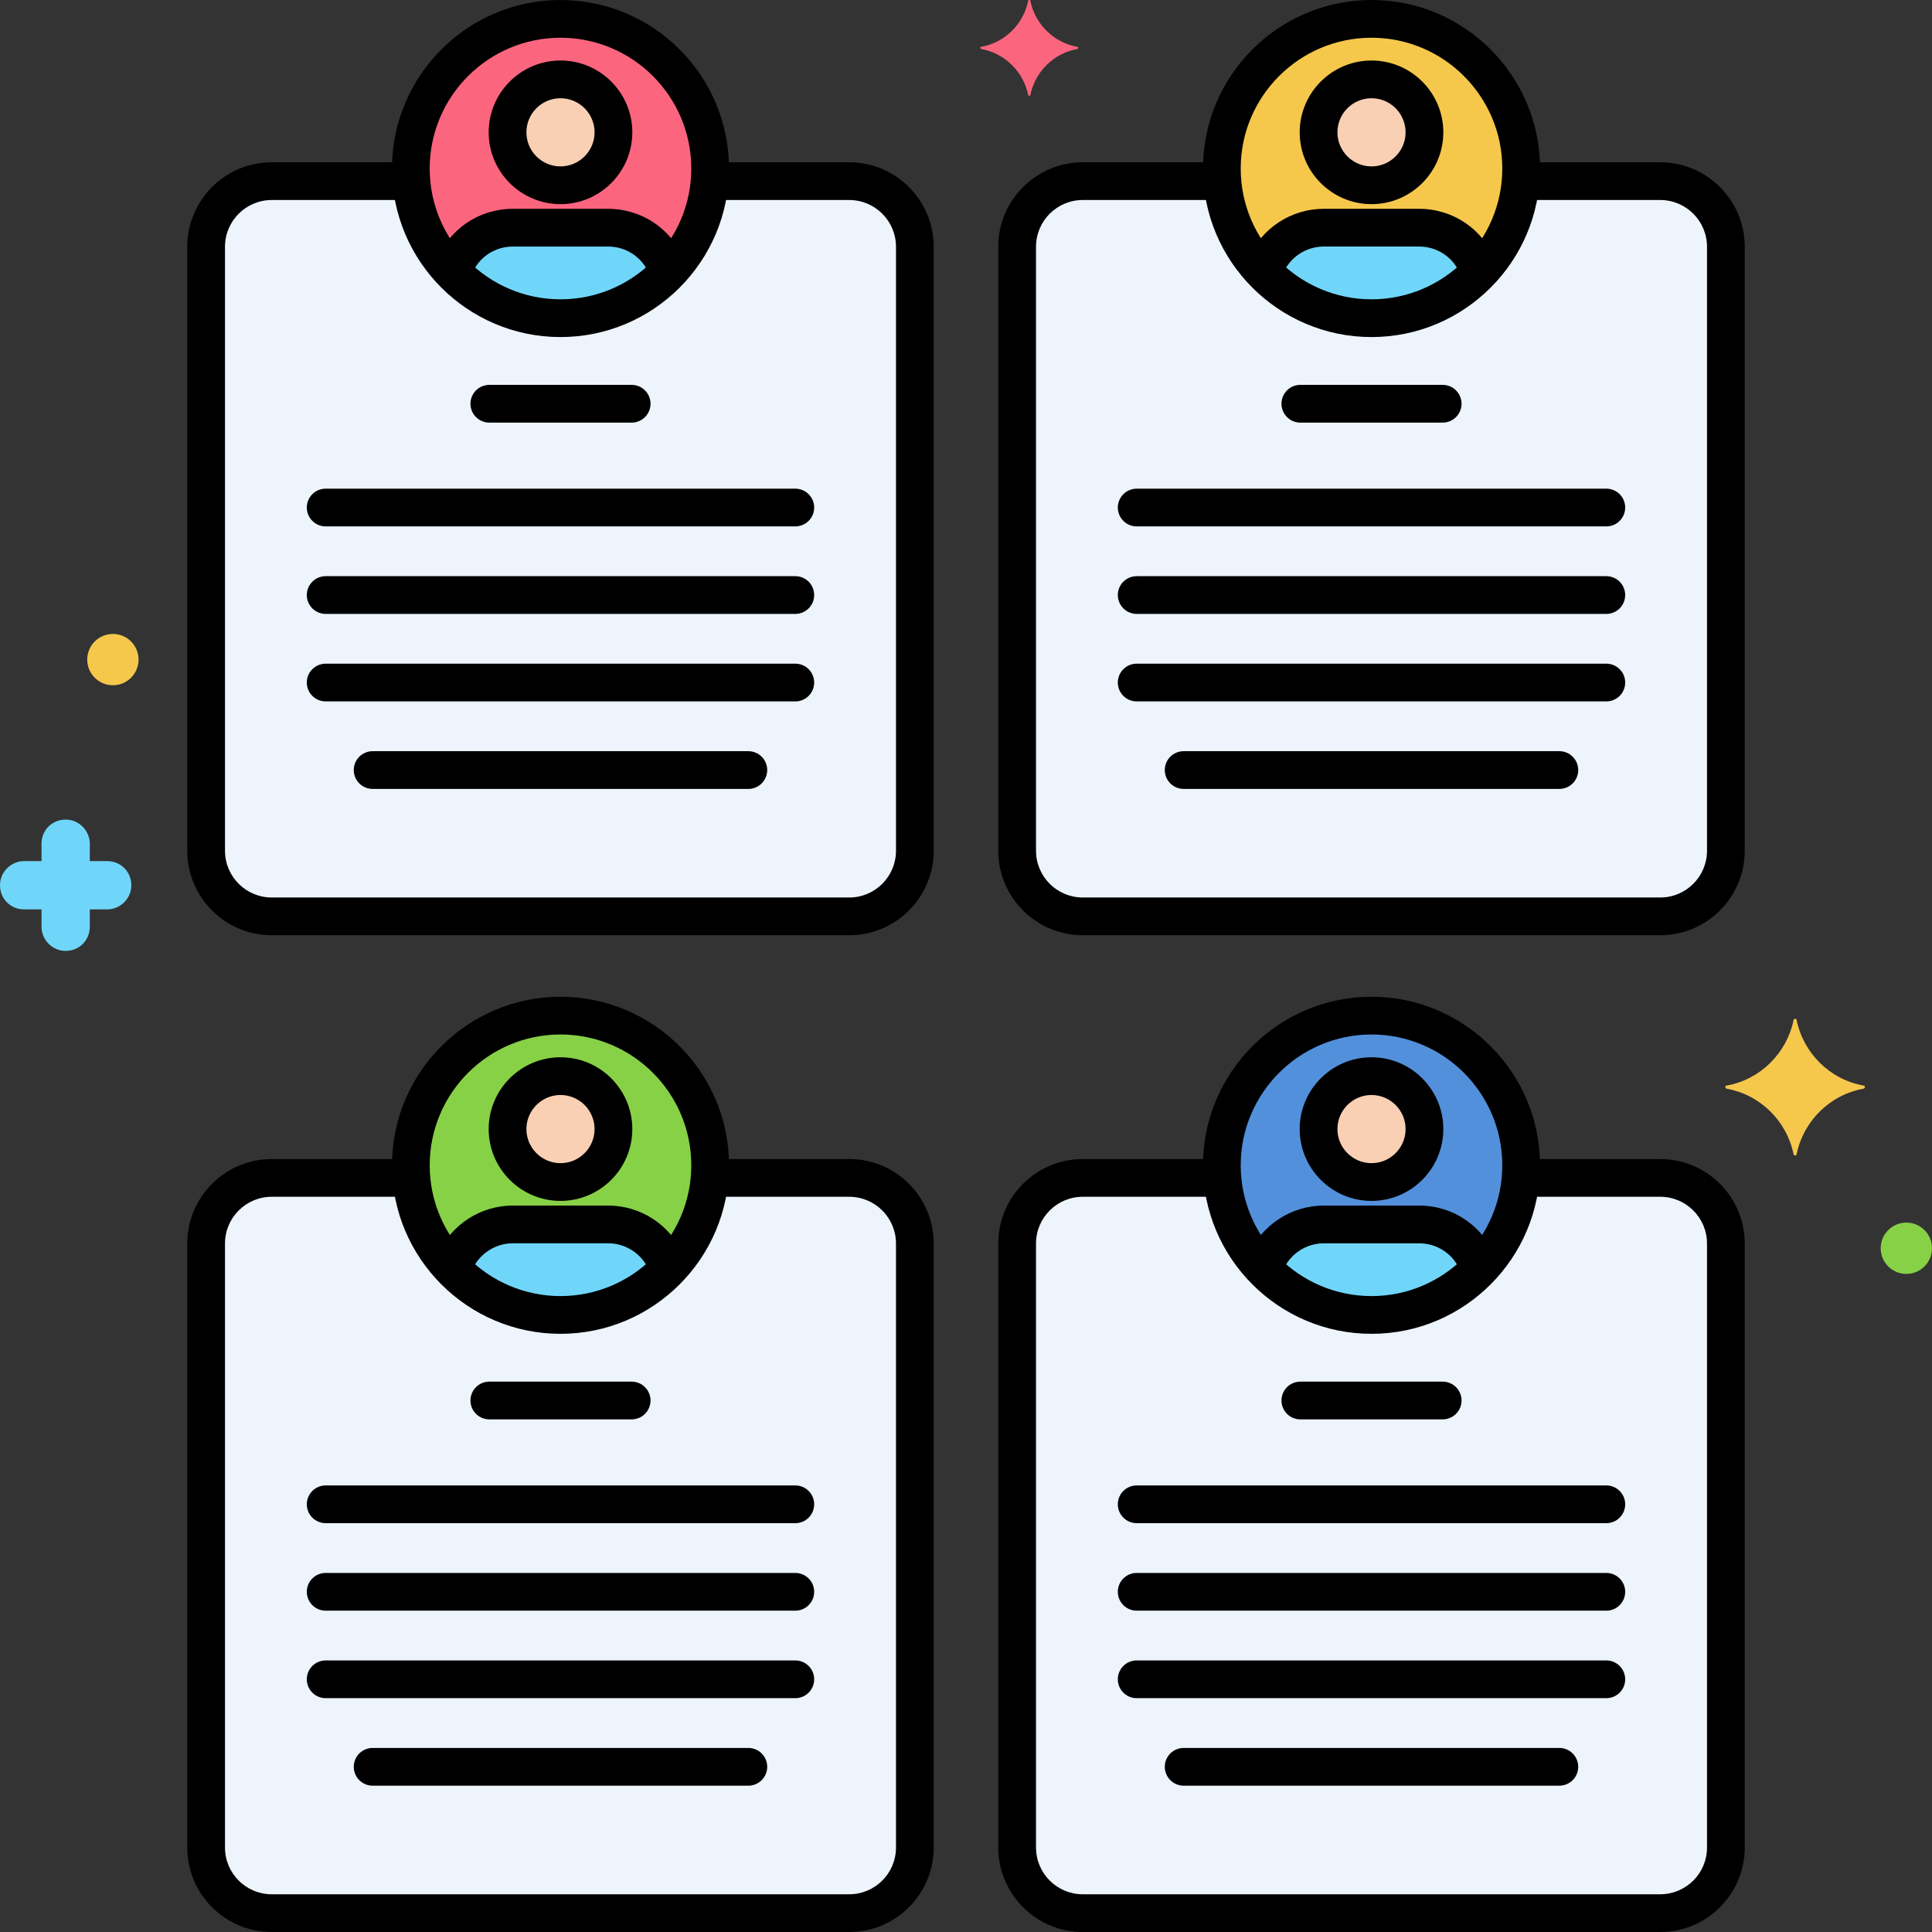 <?xml version="1.0" encoding="utf-8"?>
<!-- Generator: Adobe Illustrator 24.0.0, SVG Export Plug-In . SVG Version: 6.00 Build 0)  -->
<svg version="1.1" xmlns="http://www.w3.org/2000/svg" xmlns:xlink="http://www.w3.org/1999/xlink" x="0px" y="0px"
	 viewBox="0 0 256 256" enable-background="new 0 0 256 256" xml:space="preserve">
<rect x="0" y="0" width="256" height="256" fill="#333333" stroke="none"/>
<g id="Layer_1">
</g>
<g id="Layer_2">
</g>
<g id="Layer_3">
</g>
<g id="Layer_4">
</g>
<g id="Layer_5">
</g>
<g id="Layer_6">
</g>
<g id="Layer_7">
</g>
<g id="Layer_8">
</g>
<g id="Layer_9">
</g>
<g id="Layer_10">
</g>
<g id="Layer_11">
</g>
<g id="Layer_12">
</g>
<g id="Layer_13">
</g>
<g id="Layer_14">
</g>
<g id="Layer_15">
</g>
<g id="Layer_16">
</g>
<g id="Layer_17">
</g>
<g id="Layer_18">
</g>
<g id="Layer_19">
</g>
<g id="Layer_20">
</g>
<g id="Layer_21">
</g>
<g id="Layer_22">
</g>
<g id="Layer_23">
</g>
<g id="Layer_24">
</g>
<g id="Layer_25">
</g>
<g id="Layer_26">
</g>
<g id="Layer_27">
</g>
<g id="Layer_28">
</g>
<g id="Layer_29">
</g>
<g id="Layer_30">
</g>
<g id="Layer_31">
</g>
<g id="Layer_32">
</g>
<g id="Layer_33">
</g>
<g id="Layer_34">
</g>
<g id="Layer_35">
</g>
<g id="Layer_36">
	<g>
		<g>
			<g>
				
					<ellipse transform="matrix(0.383 -0.924 0.924 0.383 91.555 181.683)" fill="#F5C84C" cx="181.732" cy="22.331" rx="19.831" ry="19.83"/>
			</g>
		</g>
		<g>
			<g>
				<path fill="#70D6F9" d="M188.045,30.168h-12.627c-3.757,0-6.936,2.473-7.999,5.88c3.609,3.765,8.685,6.113,14.313,6.113
					c5.627,0,10.703-2.348,14.313-6.113C194.981,32.641,191.802,30.168,188.045,30.168z"/>
			</g>
		</g>
		<g>
			<g>
				
					<ellipse transform="matrix(0.998 -0.071 0.071 0.998 -10.759 5.653)" fill="#87D147" cx="74.268" cy="154.407" rx="19.83" ry="19.83"/>
			</g>
		</g>
		<g>
			<g>
				<path fill="#70D6F9" d="M80.582,162.244H67.955c-3.757,0-6.936,2.473-7.999,5.88c3.609,3.765,8.685,6.113,14.313,6.113
					c5.627,0,10.703-2.348,14.313-6.113C87.518,164.717,84.339,162.244,80.582,162.244z"/>
			</g>
		</g>
		<g>
			<g>
				
					<ellipse transform="matrix(0.998 -0.071 0.071 0.998 -10.488 13.271)" fill="#5290DB" cx="181.732" cy="154.407" rx="19.83" ry="19.83"/>
			</g>
		</g>
		<g>
			<g>
				<path fill="#70D6F9" d="M188.045,162.244h-12.627c-3.757,0-6.936,2.473-7.999,5.88c3.609,3.765,8.685,6.113,14.313,6.113
					c5.627,0,10.703-2.348,14.313-6.113C194.981,164.717,191.802,162.244,188.045,162.244z"/>
			</g>
		</g>
		<g>
			<g>
				
					<ellipse transform="matrix(0.383 -0.924 0.924 0.383 25.216 82.4)" fill="#FC657E" cx="74.268" cy="22.331" rx="19.831" ry="19.83"/>
			</g>
		</g>
		<g>
			<g>
				<path fill="#70D6F9" d="M80.582,30.168H67.955c-3.757,0-6.936,2.473-7.999,5.88c3.609,3.765,8.685,6.113,14.313,6.113
					c5.627,0,10.703-2.348,14.313-6.113C87.518,32.641,84.339,30.168,80.582,30.168z"/>
			</g>
		</g>
		<g>
			<g>
				<path fill="#F5C84C" d="M246.959,143.85c-4.5-0.8-8-4.3-8.9-8.7c0-0.2-0.4-0.2-0.4,0c-0.9,4.4-4.4,7.9-8.9,8.7
					c-0.2,0-0.2,0.3,0,0.4c4.5,0.8,8,4.3,8.9,8.7c0,0.2,0.4,0.2,0.4,0c0.9-4.4,4.4-7.9,8.9-8.7
					C247.159,144.15,247.159,143.85,246.959,143.85z"/>
			</g>
		</g>
		<g>
			<g>
				<path fill="#FC657E" d="M142.769,6.21c-3.157-0.561-5.613-3.017-6.245-6.104c0-0.14-0.281-0.14-0.281,0
					c-0.632,3.087-3.087,5.543-6.245,6.104c-0.14,0-0.14,0.21,0,0.281c3.157,0.561,5.613,3.017,6.245,6.104
					c0,0.14,0.281,0.14,0.281,0c0.631-3.087,3.087-5.543,6.245-6.104C142.909,6.42,142.909,6.21,142.769,6.21z"/>
			</g>
		</g>
		<g>
			<g>
				<path fill="#F5C84C" d="M14.959,84c-1.878,0-3.4,1.522-3.4,3.4c0,1.878,1.522,3.4,3.4,3.4s3.4-1.522,3.4-3.4
					C18.359,85.522,16.836,84,14.959,84z"/>
			</g>
		</g>
		<g>
			<g>
				<path fill="#70D6F9" d="M14.2,114.1h-2.3v-2.3c0-1.7-1.4-3.2-3.2-3.2s-3.2,1.4-3.2,3.2v2.3H3.2c-1.7,0-3.2,1.4-3.2,3.2
					c0,1.8,1.4,3.2,3.2,3.2h2.3v2.3c0,1.7,1.4,3.2,3.2,3.2s3.2-1.4,3.2-3.2v-2.3h2.3c1.7,0,3.2-1.4,3.2-3.2
					C17.4,115.5,16,114.1,14.2,114.1z"/>
			</g>
		</g>
		<g>
			<g>
				<path fill="#87D147" d="M252.6,162c-1.878,0-3.4,1.522-3.4,3.4c0,1.878,1.522,3.4,3.4,3.4c1.878,0,3.4-1.522,3.4-3.4
					C256,163.522,254.478,162,252.6,162z"/>
			</g>
		</g>
		<g>
			<g>
				<path fill="#EDF4FC" d="M112.531,24.003H94.023c-0.85,10.169-9.367,18.158-19.755,18.158c-10.388,0-18.905-7.989-19.755-18.158
					H36.005c-4.781,0-8.692,3.911-8.692,8.692v80.036c0,4.781,3.911,8.692,8.692,8.692h76.526c4.781,0,8.692-3.911,8.692-8.692
					V32.695C121.223,27.914,117.312,24.003,112.531,24.003z"/>
			</g>
		</g>
		<g>
			<g>
				<g>
					<path d="M74.268,0c-12.313,0-22.33,10.018-22.33,22.331s10.017,22.331,22.33,22.331s22.331-10.018,22.331-22.331
						S86.581,0,74.268,0z M74.268,39.661c-9.556,0-17.33-7.774-17.33-17.331S64.712,5,74.268,5c9.556,0,17.331,7.774,17.331,17.331
						S83.824,39.661,74.268,39.661z"/>
				</g>
			</g>
		</g>
		<g>
			<g>
				<path fill="#F9D0B4" d="M74.268,10.518c-3.875,0-7.016,3.141-7.016,7.016c0,3.875,3.141,7.016,7.016,7.016
					c3.875,0,7.016-3.141,7.016-7.016C81.284,13.659,78.143,10.518,74.268,10.518z"/>
			</g>
		</g>
		<g>
			<g>
				<path d="M90.656,34.438c-1.678-4.112-5.633-6.769-10.075-6.769H67.955c-4.455,0-8.414,2.668-10.086,6.798
					c-0.518,1.28,0.099,2.738,1.379,3.256c0.308,0.125,0.625,0.183,0.938,0.183c0.988,0,1.924-0.59,2.318-1.562
					c0.904-2.232,3.043-3.675,5.452-3.675h12.627c2.401,0,4.539,1.436,5.446,3.659c0.521,1.278,1.981,1.892,3.259,1.37
					C90.565,37.175,91.178,35.716,90.656,34.438z"/>
			</g>
		</g>
		<g>
			<g>
				<g>
					<path d="M74.268,8.018c-5.247,0-9.516,4.269-9.516,9.516s4.269,9.516,9.516,9.516s9.516-4.269,9.516-9.516
						S79.515,8.018,74.268,8.018z M74.268,22.049c-2.49,0-4.516-2.026-4.516-4.516s2.026-4.516,4.516-4.516
						c2.49,0,4.516,2.026,4.516,4.516S76.758,22.049,74.268,22.049z"/>
				</g>
			</g>
		</g>
		<g>
			<g>
				<path d="M112.531,21.503H94.792c-1.381,0-2.5,1.119-2.5,2.5s1.119,2.5,2.5,2.5h17.739c3.414,0,6.192,2.778,6.192,6.192v80.036
					c0,3.415-2.778,6.192-6.192,6.192H36.005c-3.415,0-6.192-2.778-6.192-6.192V32.695c0-3.415,2.778-6.192,6.192-6.192h17.703
					c1.381,0,2.5-1.119,2.5-2.5s-1.119-2.5-2.5-2.5H36.005c-6.171,0-11.192,5.021-11.192,11.192v80.036
					c0,6.171,5.021,11.192,11.192,11.192h76.526c6.171,0,11.192-5.021,11.192-11.192V32.695
					C123.723,26.524,118.703,21.503,112.531,21.503z"/>
			</g>
		</g>
		<g>
			<g>
				<path d="M105.383,87.941H43.154c-1.381,0-2.5,1.119-2.5,2.5s1.119,2.5,2.5,2.5h62.229c1.381,0,2.5-1.119,2.5-2.5
					S106.764,87.941,105.383,87.941z"/>
			</g>
		</g>
		<g>
			<g>
				<path d="M105.383,76.346H43.154c-1.381,0-2.5,1.119-2.5,2.5s1.119,2.5,2.5,2.5h62.229c1.381,0,2.5-1.119,2.5-2.5
					S106.764,76.346,105.383,76.346z"/>
			</g>
		</g>
		<g>
			<g>
				<path d="M105.383,64.751H43.154c-1.381,0-2.5,1.119-2.5,2.5s1.119,2.5,2.5,2.5h62.229c1.381,0,2.5-1.119,2.5-2.5
					S106.764,64.751,105.383,64.751z"/>
			</g>
		</g>
		<g>
			<g>
				<path d="M99.16,99.536H49.376c-1.381,0-2.5,1.119-2.5,2.5s1.119,2.5,2.5,2.5H99.16c1.381,0,2.5-1.119,2.5-2.5
					S100.541,99.536,99.16,99.536z"/>
			</g>
		</g>
		<g>
			<g>
				<path d="M83.698,50.998h-18.86c-1.381,0-2.5,1.119-2.5,2.5s1.119,2.5,2.5,2.5h18.86c1.381,0,2.5-1.119,2.5-2.5
					S85.079,50.998,83.698,50.998z"/>
			</g>
		</g>
		<g>
			<g>
				<path fill="#EDF4FC" d="M219.995,24.003h-18.508c-0.85,10.169-9.367,18.158-19.755,18.158s-18.905-7.989-19.755-18.158h-18.508
					c-4.781,0-8.692,3.911-8.692,8.692v80.036c0,4.781,3.911,8.692,8.692,8.692h76.526c4.781,0,8.692-3.911,8.692-8.692V32.695
					C228.687,27.914,224.775,24.003,219.995,24.003z"/>
			</g>
		</g>
		<g>
			<g>
				<g>
					<path d="M181.732,0c-12.313,0-22.331,10.018-22.331,22.331s10.018,22.331,22.331,22.331s22.33-10.018,22.33-22.331
						S194.045,0,181.732,0z M181.732,39.661c-9.556,0-17.331-7.774-17.331-17.331S172.176,5,181.732,5
						c9.556,0,17.33,7.774,17.33,17.331S191.288,39.661,181.732,39.661z"/>
				</g>
			</g>
		</g>
		<g>
			<g>
				<path fill="#F9D0B4" d="M181.732,10.518c-3.875,0-7.016,3.141-7.016,7.016c0,3.875,3.141,7.016,7.016,7.016
					c3.875,0,7.016-3.141,7.016-7.016C188.747,13.659,185.606,10.518,181.732,10.518z"/>
			</g>
		</g>
		<g>
			<g>
				<path d="M198.155,34.525c-1.658-4.165-5.627-6.856-10.11-6.856h-12.626c-4.375,0-8.306,2.602-10.017,6.629
					c-0.54,1.271,0.053,2.738,1.324,3.278c1.271,0.539,2.739-0.053,3.278-1.324c0.924-2.177,3.049-3.583,5.414-3.583h12.626
					c2.423,0,4.568,1.455,5.465,3.706c0.39,0.979,1.33,1.576,2.324,1.576c0.308,0,0.621-0.057,0.924-0.178
					C198.04,37.262,198.666,35.808,198.155,34.525z"/>
			</g>
		</g>
		<g>
			<g>
				<g>
					<path d="M181.732,8.018c-5.247,0-9.516,4.269-9.516,9.516s4.269,9.516,9.516,9.516s9.516-4.269,9.516-9.516
						S186.979,8.018,181.732,8.018z M181.732,22.049c-2.49,0-4.516-2.026-4.516-4.516s2.026-4.516,4.516-4.516
						c2.49,0,4.516,2.026,4.516,4.516S184.222,22.049,181.732,22.049z"/>
				</g>
			</g>
		</g>
		<g>
			<g>
				<path d="M219.995,21.503h-17.536c-1.381,0-2.5,1.119-2.5,2.5s1.119,2.5,2.5,2.5h17.536c3.415,0,6.192,2.778,6.192,6.192v80.036
					c0,3.415-2.778,6.192-6.192,6.192h-76.526c-3.414,0-6.192-2.778-6.192-6.192V32.695c0-3.415,2.778-6.192,6.192-6.192H161
					c1.381,0,2.5-1.119,2.5-2.5s-1.119-2.5-2.5-2.5h-17.532c-6.171,0-11.192,5.021-11.192,11.192v80.036
					c0,6.171,5.021,11.192,11.192,11.192h76.526c6.171,0,11.192-5.021,11.192-11.192V32.695
					C231.187,26.524,226.166,21.503,219.995,21.503z"/>
			</g>
		</g>
		<g>
			<g>
				<path d="M212.846,87.941h-62.229c-1.381,0-2.5,1.119-2.5,2.5s1.119,2.5,2.5,2.5h62.229c1.381,0,2.5-1.119,2.5-2.5
					S214.227,87.941,212.846,87.941z"/>
			</g>
		</g>
		<g>
			<g>
				<path d="M212.846,76.346h-62.229c-1.381,0-2.5,1.119-2.5,2.5s1.119,2.5,2.5,2.5h62.229c1.381,0,2.5-1.119,2.5-2.5
					S214.227,76.346,212.846,76.346z"/>
			</g>
		</g>
		<g>
			<g>
				<path d="M212.846,64.751h-62.229c-1.381,0-2.5,1.119-2.5,2.5s1.119,2.5,2.5,2.5h62.229c1.381,0,2.5-1.119,2.5-2.5
					S214.227,64.751,212.846,64.751z"/>
			</g>
		</g>
		<g>
			<g>
				<path d="M206.624,99.536H156.84c-1.381,0-2.5,1.119-2.5,2.5s1.119,2.5,2.5,2.5h49.783c1.381,0,2.5-1.119,2.5-2.5
					S208.004,99.536,206.624,99.536z"/>
			</g>
		</g>
		<g>
			<g>
				<path d="M191.162,50.998h-18.86c-1.381,0-2.5,1.119-2.5,2.5s1.119,2.5,2.5,2.5h18.86c1.381,0,2.5-1.119,2.5-2.5
					S192.543,50.998,191.162,50.998z"/>
			</g>
		</g>
		<g>
			<g>
				<path fill="#EDF4FC" d="M112.531,156.079H94.023c-0.85,10.169-9.367,18.158-19.755,18.158c-10.388,0-18.905-7.989-19.755-18.158
					H36.005c-4.781,0-8.692,3.911-8.692,8.692v80.036c0,4.781,3.911,8.692,8.692,8.692h76.526c4.781,0,8.692-3.911,8.692-8.692
					v-80.036C121.223,159.99,117.312,156.079,112.531,156.079z"/>
			</g>
		</g>
		<g>
			<g>
				<g>
					<path d="M74.268,132.076c-12.313,0-22.33,10.018-22.33,22.331s10.017,22.331,22.33,22.331s22.331-10.018,22.331-22.331
						S86.581,132.076,74.268,132.076z M74.268,171.737c-9.556,0-17.33-7.774-17.33-17.331s7.774-17.331,17.33-17.331
						c9.556,0,17.331,7.774,17.331,17.331S83.824,171.737,74.268,171.737z"/>
				</g>
			</g>
		</g>
		<g>
			<g>
				<path fill="#F9D0B4" d="M74.268,142.594c-3.875,0-7.016,3.141-7.016,7.016s3.141,7.016,7.016,7.016
					c3.875,0,7.016-3.141,7.016-7.016S78.143,142.594,74.268,142.594z"/>
			</g>
		</g>
		<g>
			<g>
				<path d="M90.541,166.241c-1.739-3.947-5.648-6.497-9.959-6.497H67.955c-4.257,0-8.146,2.505-9.908,6.383
					c-0.571,1.257-0.015,2.739,1.242,3.31c1.258,0.573,2.739,0.015,3.31-1.242c0.953-2.097,3.055-3.452,5.356-3.452h12.627
					c2.33,0,4.443,1.379,5.384,3.512c0.412,0.936,1.328,1.493,2.289,1.493c0.336,0,0.679-0.068,1.006-0.213
					C90.524,168.979,91.097,167.504,90.541,166.241z"/>
			</g>
		</g>
		<g>
			<g>
				<g>
					<path d="M74.268,140.094c-5.247,0-9.516,4.269-9.516,9.516s4.269,9.516,9.516,9.516s9.516-4.269,9.516-9.516
						S79.515,140.094,74.268,140.094z M74.268,154.125c-2.49,0-4.516-2.026-4.516-4.516s2.026-4.516,4.516-4.516
						c2.49,0,4.516,2.026,4.516,4.516S76.758,154.125,74.268,154.125z"/>
				</g>
			</g>
		</g>
		<g>
			<g>
				<path d="M112.531,153.579H94.969c-1.381,0-2.5,1.119-2.5,2.5s1.119,2.5,2.5,2.5h17.562c3.414,0,6.192,2.778,6.192,6.192v80.037
					c0,3.415-2.778,6.192-6.192,6.192H36.005c-3.415,0-6.192-2.778-6.192-6.192v-80.037c0-3.414,2.778-6.192,6.192-6.192h17.433
					c1.381,0,2.5-1.119,2.5-2.5s-1.119-2.5-2.5-2.5H36.005c-6.171,0-11.192,5.021-11.192,11.192v80.037
					c0,6.171,5.021,11.192,11.192,11.192h76.526c6.171,0,11.192-5.021,11.192-11.192v-80.037
					C123.723,158.6,118.703,153.579,112.531,153.579z"/>
			</g>
		</g>
		<g>
			<g>
				<path d="M105.383,220.017H43.154c-1.381,0-2.5,1.119-2.5,2.5s1.119,2.5,2.5,2.5h62.229c1.381,0,2.5-1.119,2.5-2.5
					S106.764,220.017,105.383,220.017z"/>
			</g>
		</g>
		<g>
			<g>
				<path d="M105.383,208.422H43.154c-1.381,0-2.5,1.119-2.5,2.5s1.119,2.5,2.5,2.5h62.229c1.381,0,2.5-1.119,2.5-2.5
					S106.764,208.422,105.383,208.422z"/>
			</g>
		</g>
		<g>
			<g>
				<path d="M105.383,196.828H43.154c-1.381,0-2.5,1.119-2.5,2.5s1.119,2.5,2.5,2.5h62.229c1.381,0,2.5-1.119,2.5-2.5
					S106.764,196.828,105.383,196.828z"/>
			</g>
		</g>
		<g>
			<g>
				<path d="M99.16,231.612H49.376c-1.381,0-2.5,1.119-2.5,2.5s1.119,2.5,2.5,2.5H99.16c1.381,0,2.5-1.119,2.5-2.5
					S100.541,231.612,99.16,231.612z"/>
			</g>
		</g>
		<g>
			<g>
				<path d="M83.698,183.074h-18.86c-1.381,0-2.5,1.119-2.5,2.5s1.119,2.5,2.5,2.5h18.86c1.381,0,2.5-1.119,2.5-2.5
					S85.079,183.074,83.698,183.074z"/>
			</g>
		</g>
		<g>
			<g>
				<path fill="#EDF4FC" d="M219.995,156.079h-18.508c-0.85,10.169-9.367,18.158-19.755,18.158s-18.905-7.989-19.755-18.158h-18.508
					c-4.781,0-8.692,3.911-8.692,8.692v80.036c0,4.781,3.911,8.692,8.692,8.692h76.526c4.781,0,8.692-3.911,8.692-8.692v-80.036
					C228.687,159.99,224.775,156.079,219.995,156.079z"/>
			</g>
		</g>
		<g>
			<g>
				<g>
					<path d="M181.732,132.076c-12.313,0-22.331,10.018-22.331,22.331s10.018,22.331,22.331,22.331s22.33-10.018,22.33-22.331
						S194.045,132.076,181.732,132.076z M181.732,171.737c-9.556,0-17.331-7.774-17.331-17.331s7.774-17.331,17.331-17.331
						c9.556,0,17.33,7.774,17.33,17.331S191.288,171.737,181.732,171.737z"/>
				</g>
			</g>
		</g>
		<g>
			<g>
				<path fill="#F9D0B4" d="M181.732,142.594c-3.875,0-7.016,3.141-7.016,7.016s3.141,7.016,7.016,7.016
					c3.875,0,7.016-3.141,7.016-7.016S185.606,142.594,181.732,142.594z"/>
			</g>
		</g>
		<g>
			<g>
				<path d="M198.17,166.639c-1.648-4.188-5.623-6.895-10.125-6.895h-12.626c-4.3,0-8.206,2.541-9.949,6.474
					c-0.56,1.262,0.01,2.739,1.272,3.299c1.264,0.56,2.74-0.011,3.299-1.272c0.942-2.126,3.053-3.5,5.378-3.5h12.626
					c2.434,0,4.582,1.462,5.473,3.726c0.387,0.984,1.33,1.585,2.327,1.585c0.305,0,0.615-0.056,0.915-0.174
					C198.044,169.375,198.676,167.924,198.17,166.639z"/>
			</g>
		</g>
		<g>
			<g>
				<g>
					<path d="M181.732,140.094c-5.247,0-9.516,4.269-9.516,9.516s4.269,9.516,9.516,9.516s9.516-4.269,9.516-9.516
						S186.979,140.094,181.732,140.094z M181.732,154.125c-2.49,0-4.516-2.026-4.516-4.516s2.026-4.516,4.516-4.516
						c2.49,0,4.516,2.026,4.516,4.516S184.222,154.125,181.732,154.125z"/>
				</g>
			</g>
		</g>
		<g>
			<g>
				<path d="M219.995,153.579h-17.703c-1.381,0-2.5,1.119-2.5,2.5s1.119,2.5,2.5,2.5h17.703c3.415,0,6.192,2.778,6.192,6.192v80.037
					c0,3.415-2.778,6.192-6.192,6.192h-76.526c-3.414,0-6.192-2.778-6.192-6.192v-80.037c0-3.414,2.778-6.192,6.192-6.192h17.489
					c1.381,0,2.5-1.119,2.5-2.5s-1.119-2.5-2.5-2.5h-17.489c-6.171,0-11.192,5.021-11.192,11.192v80.037
					c0,6.171,5.021,11.192,11.192,11.192h76.526c6.171,0,11.192-5.021,11.192-11.192v-80.037
					C231.187,158.6,226.166,153.579,219.995,153.579z"/>
			</g>
		</g>
		<g>
			<g>
				<path d="M212.846,220.017h-62.229c-1.381,0-2.5,1.119-2.5,2.5s1.119,2.5,2.5,2.5h62.229c1.381,0,2.5-1.119,2.5-2.5
					S214.227,220.017,212.846,220.017z"/>
			</g>
		</g>
		<g>
			<g>
				<path d="M212.846,208.422h-62.229c-1.381,0-2.5,1.119-2.5,2.5s1.119,2.5,2.5,2.5h62.229c1.381,0,2.5-1.119,2.5-2.5
					S214.227,208.422,212.846,208.422z"/>
			</g>
		</g>
		<g>
			<g>
				<path d="M212.846,196.828h-62.229c-1.381,0-2.5,1.119-2.5,2.5s1.119,2.5,2.5,2.5h62.229c1.381,0,2.5-1.119,2.5-2.5
					S214.227,196.828,212.846,196.828z"/>
			</g>
		</g>
		<g>
			<g>
				<path d="M206.624,231.612H156.84c-1.381,0-2.5,1.119-2.5,2.5s1.119,2.5,2.5,2.5h49.783c1.381,0,2.5-1.119,2.5-2.5
					S208.004,231.612,206.624,231.612z"/>
			</g>
		</g>
		<g>
			<g>
				<path d="M191.162,183.074h-18.86c-1.381,0-2.5,1.119-2.5,2.5s1.119,2.5,2.5,2.5h18.86c1.381,0,2.5-1.119,2.5-2.5
					S192.543,183.074,191.162,183.074z"/>
			</g>
		</g>
	</g>
</g>
<g id="Layer_37">
</g>
<g id="Layer_38">
</g>
<g id="Layer_39">
</g>
<g id="Layer_40">
</g>
<g id="Layer_41">
</g>
<g id="Layer_42">
</g>
<g id="Layer_43">
</g>
<g id="Layer_44">
</g>
<g id="Layer_45">
</g>
<g id="Layer_46">
</g>
<g id="Layer_47">
</g>
<g id="Layer_48">
</g>
<g id="Layer_49">
</g>
<g id="Layer_50">
</g>
<g id="Layer_51">
</g>
<g id="Layer_52">
</g>
<g id="Layer_53">
</g>
<g id="Layer_54">
</g>
<g id="Layer_55">
</g>
<g id="Layer_56">
</g>
<g id="Layer_57">
</g>
<g id="Layer_58">
</g>
<g id="Layer_59">
</g>
<g id="Layer_60">
</g>
<g id="Layer_61">
</g>
<g id="Layer_62">
</g>
<g id="Layer_63">
</g>
<g id="Layer_64">
</g>
<g id="Layer_65">
</g>
<g id="Layer_66">
</g>
<g id="Layer_67">
</g>
<g id="Layer_68">
</g>
<g id="Layer_69">
</g>
<g id="Layer_70">
</g>
<g id="Layer_71">
</g>
<g id="Layer_72">
</g>
<g id="Layer_73">
</g>
<g id="Layer_74">
</g>
<g id="Layer_75">
</g>
<g id="Layer_76">
</g>
<g id="Layer_77">
</g>
<g id="Layer_78">
</g>
<g id="Layer_79">
</g>
<g id="Layer_80">
</g>
<g id="Layer_81">
</g>
<g id="Layer_82">
</g>
<g id="Layer_83">
</g>
<g id="Layer_84">
</g>
<g id="Layer_85">
</g>
<g id="Layer_86">
</g>
<g id="Layer_87">
</g>
<g id="Layer_88">
</g>
<g id="Layer_89">
</g>
<g id="Layer_90">
</g>
</svg>
